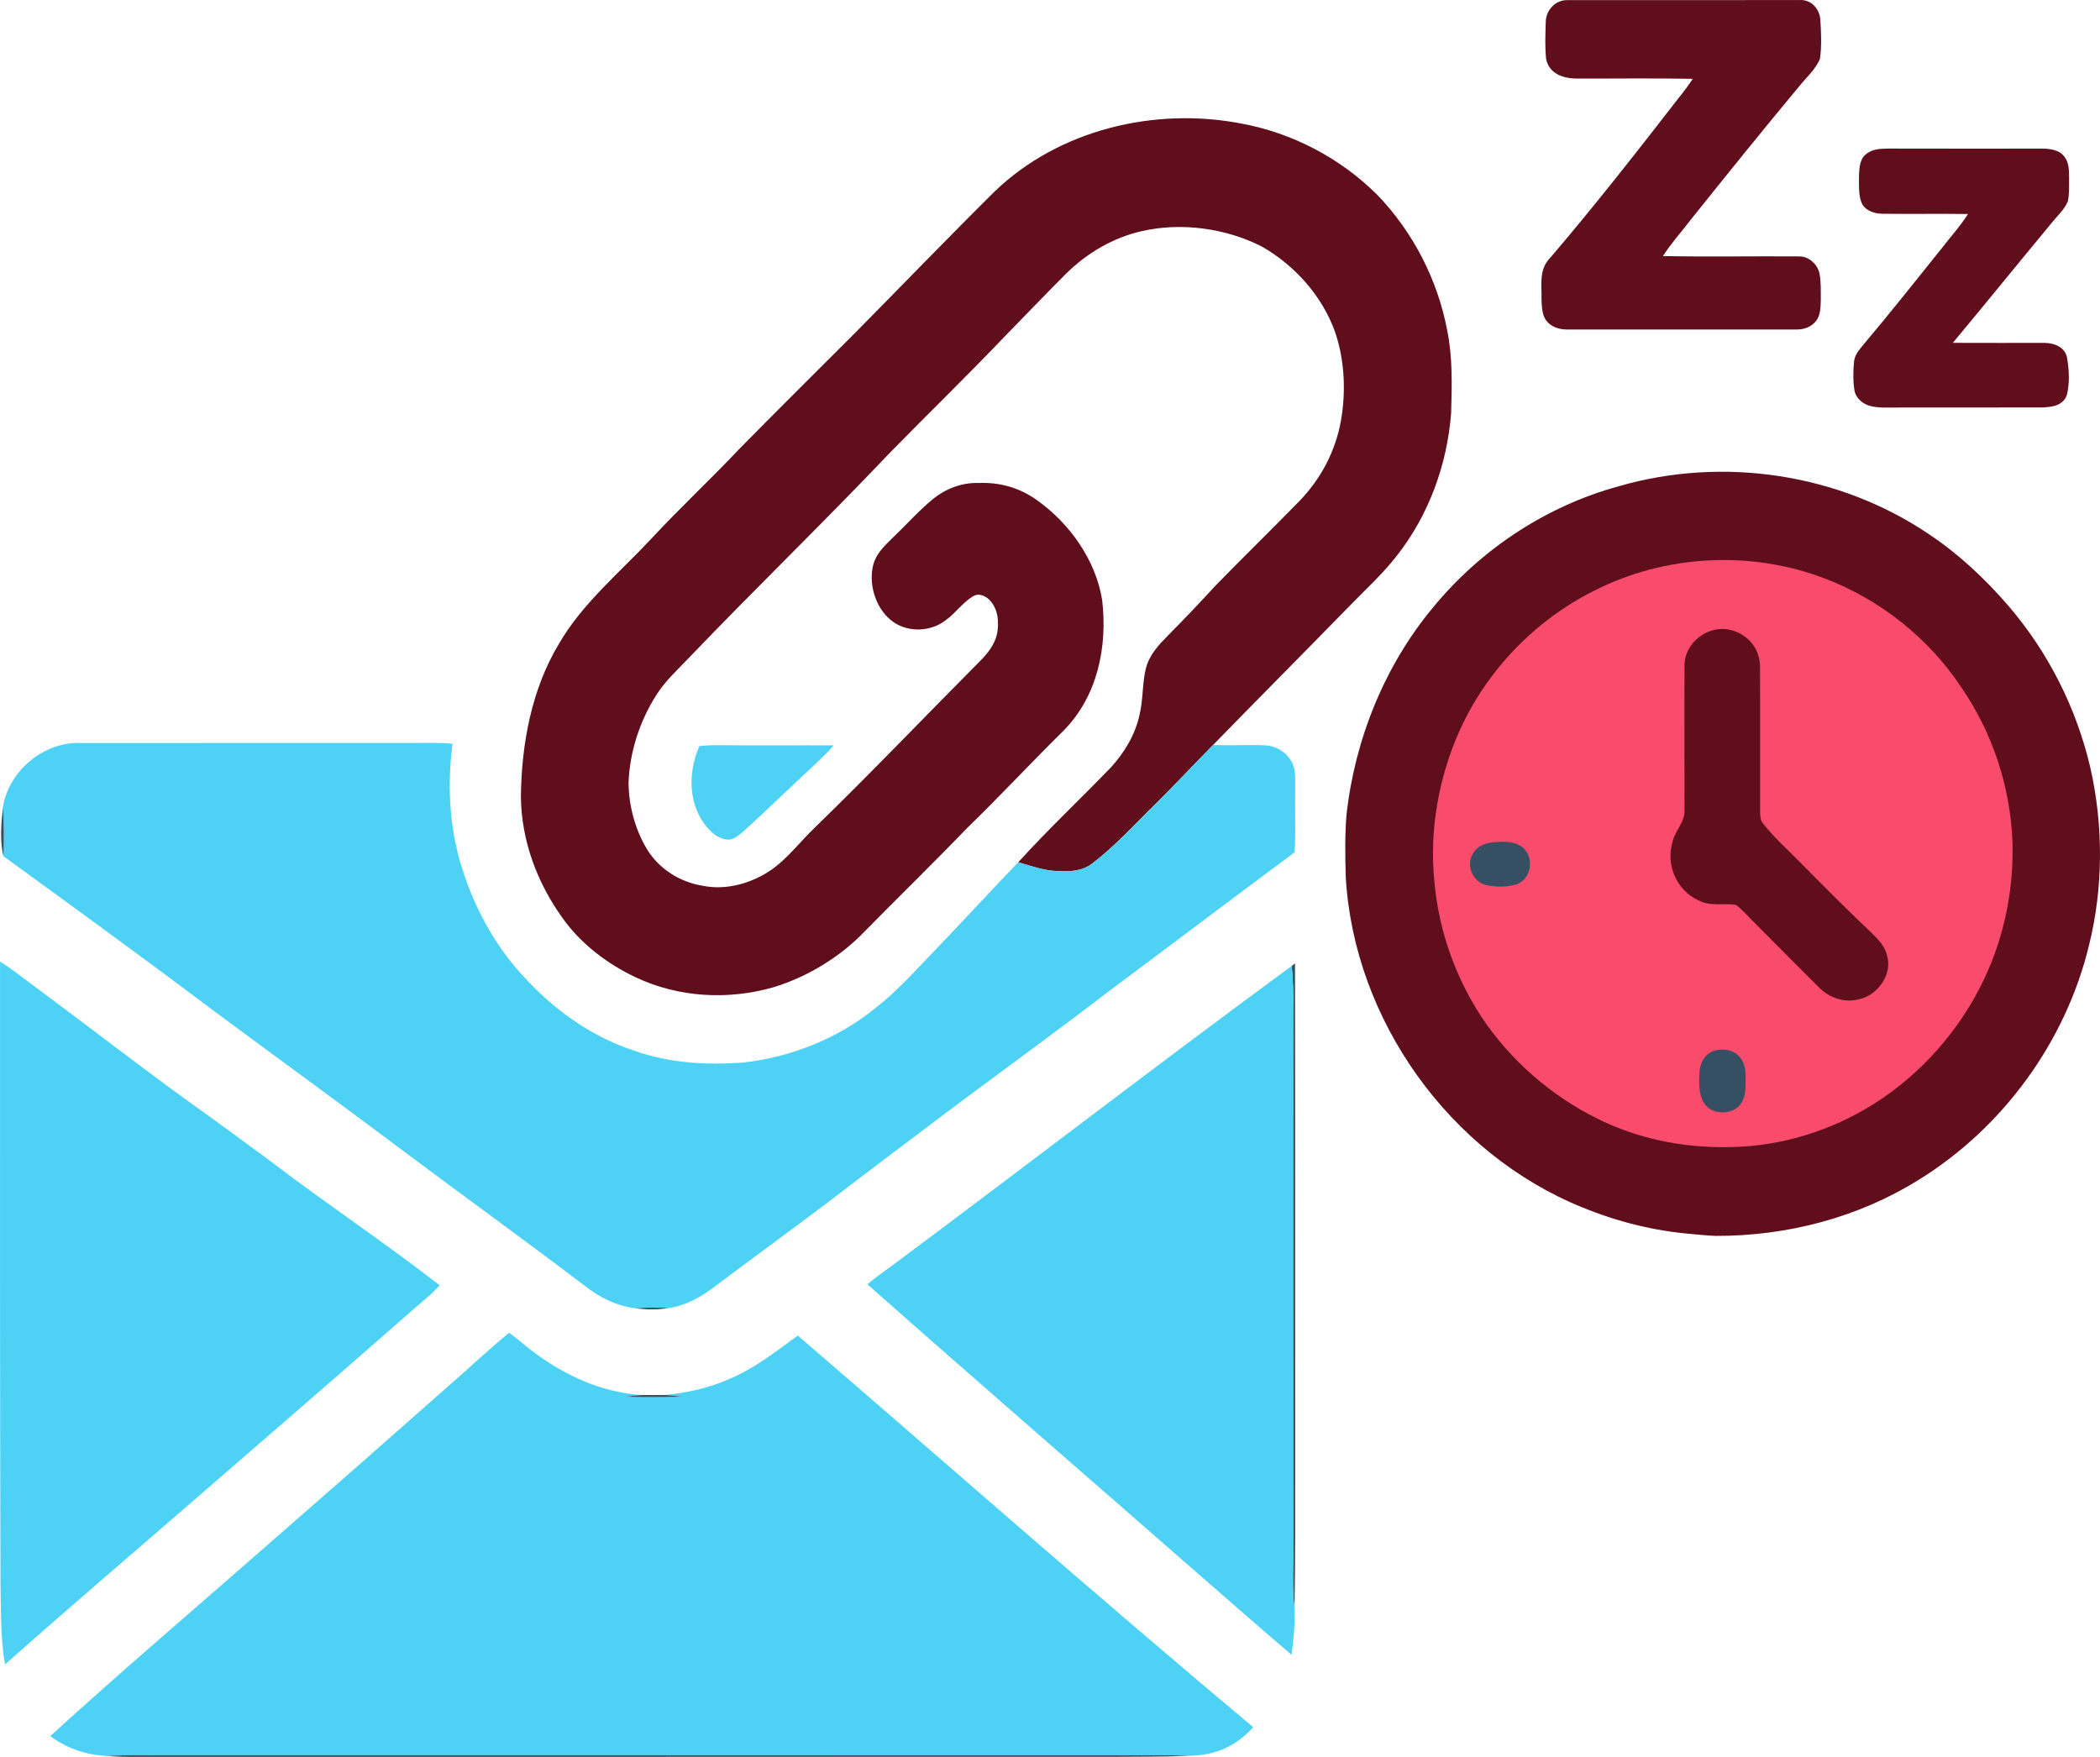 <?xml version="1.0" encoding="UTF-8" standalone="no"?>
<svg
   version="1.1"
   viewBox="0 0 778.126 651.098"
   width="778.126pt"
   height="651.098pt"
   id="svg19"
   sodipodi:docname="favicon.svg"
   inkscape:version="1.3.2 (091e20e, 2023-11-25)"
   xmlns:inkscape="http://www.inkscape.org/namespaces/inkscape"
   xmlns:sodipodi="http://sodipodi.sourceforge.net/DTD/sodipodi-0.dtd"
   xmlns="http://www.w3.org/2000/svg"
   xmlns:svg="http://www.w3.org/2000/svg">
  <defs
     id="defs19" />
  <sodipodi:namedview
     id="namedview19"
     pagecolor="#ffffff"
     bordercolor="#000000"
     borderopacity="0.25"
     inkscape:showpageshadow="2"
     inkscape:pageopacity="0.0"
     inkscape:pagecheckerboard="0"
     inkscape:deskcolor="#d1d1d1"
     inkscape:document-units="pt"
     inkscape:zoom="0.52623681"
     inkscape:cx="513.07699"
     inkscape:cy="589.0884"
     inkscape:window-width="2560"
     inkscape:window-height="1387"
     inkscape:window-x="3432"
     inkscape:window-y="25"
     inkscape:window-maximized="0"
     inkscape:current-layer="svg19" />
  <path
     d="m 580.666,0.046 c 28.67,0 57.41,0.02 86.08,-0.03 4.26,-0.28 7.37,3.08 7.75,7.16 0.3,4.78 0.54,9.83 -0.13,14.59 -1.52,3.87 -5.16,7.04 -7.74,10.27 -13.49,16.2 -26.72,32.62 -39.89,49.08 -3.5,4.6 -7.44,8.92 -10.56,13.78 16.84,0.33 33.71,0 50.55,0.13 3.57,-0.05 6.83,3.04 7.49,6.46 0.57,3.15 0.44,6.46 0.46,9.64 -0.11,2.71 -0.03,5.84 -1.93,8.01 -1.75,2.12 -4.33,2.96 -7.01,2.98 -28.28,-0.03 -56.81,-0.03 -85.09,0 -2.85,0.01 -5.91,-0.92 -7.68,-3.29 -1.61,-2.14 -1.65,-5.14 -1.78,-7.71 0.17,-6.02 -1.16,-11.32 3.57,-15.97 16.31,-19.12 31.82,-38.93 47.2,-58.79 1.87,-2.3 3.64,-4.66 5.26,-7.14 -14.51,-0.28 -29.04,-0.06 -43.56,-0.1 -4.81,-0.17 -9.69,-1.99 -10.75,-7.23 -0.48,-4.55 -0.29,-9.24 -0.14,-13.81 0.07,-4.29 3.53,-8.07 7.9,-8.03 z"
     fill="#364f63"
     id="path2"
     style="fill:#600d1c;fill-opacity:1" />
  <path
     d="m 459.876,45.766 c 19,3.48 36.94,12.89 50.57,26.57 13.2,13.73 22.29,31.46 25.81,50.17 2.03,10.06 1.74,20.27 1.44,30.6 -1.47,19.07 -8.26,37.79 -20.13,52.85 -5.25,6.82 -11.88,12.76 -17.95,19.06 -16.65,17.08 -33.49,33.98 -50.13,51.07 -8.08,8.19 -15.9,16.63 -24.16,24.64 -6.43,6.48 -13.21,13.65 -20.67,19.33 -3.89,2.94 -8.32,2.93 -12.98,2.77 -5.06,-0.26 -9.55,-1.86 -14.37,-3.28 11.05,-12.21 23.11,-23.49 34.51,-35.35 5.02,-5.59 8.91,-12.11 10.48,-19.52 1.29,-5.51 0.95,-11.27 2.24,-16.75 1.3,-5.29 4.72,-8.82 8.41,-12.59 5.99,-6.02 11.82,-12.18 17.56,-18.43 10.37,-10.63 21.03,-20.99 31.38,-31.64 7.69,-8.12 12.94,-18.1 14.94,-29.14 1.94,-10.85 1.45,-22.58 -2.12,-33.06 -4.72,-13.32 -15.01,-24.84 -27.25,-31.75 -13.22,-6.74 -29.74,-9 -44.23,-5.69 -10.76,2.4 -20.38,8.09 -28.2,15.79 -7.51,7.48 -14.8,15.19 -22.24,22.75 -14.16,14.86 -28.88,29.13 -43.22,43.79 -24.18,25.48 -49.44,49.89 -73.74,75.25 -4.51,4.81 -9.09,8.78 -12.63,14.37 -6.17,9.66 -9.85,21.05 -10.3,32.52 0.11,8.65 2.44,17.42 6.97,24.83 4.53,7.25 12.22,12.04 20.62,13.35 8.98,1.82 18.69,-1.14 26.01,-6.41 5.82,-4.31 10.36,-10.36 15.62,-15.35 20.63,-20.06 40.48,-40.85 60.76,-61.26 3.01,-3.01 5.59,-6.13 6.59,-10.39 0.73,-4.23 0.45,-8.71 -2.43,-12.12 -1.56,-1.78 -4.21,-3.17 -6.47,-1.77 -3.83,2.25 -6.48,6.27 -10.14,8.86 -5.36,4.25 -13.59,4.63 -19.25,0.78 -6.2,-4.22 -9.14,-12.82 -7.88,-20.05 0.87,-5.01 4.12,-7.95 7.55,-11.33 4.95,-4.69 9.51,-9.91 14.78,-14.23 4.81,-3.92 10.8,-6.23 17.04,-6.01 7.93,-0.32 15.24,1.79 21.67,6.44 12.05,8.58 21.69,22.14 24.05,36.91 2.05,17.27 -1.67,35.54 -14.15,48.28 -12.1,11.91 -23.63,24.36 -35.82,36.18 -12.43,12.91 -25.27,25.39 -37.83,38.17 -9.16,9.64 -21.36,17.06 -34.07,20.92 -16.77,4.79 -35.09,3.78 -50.93,-3.69 -10.52,-4.96 -20.33,-12.4 -27.1,-21.92 -9.5,-13.21 -15.34,-28.82 -15.47,-45.2 0.22,-19.39 3.98,-39.77 14.13,-56.55 8.49,-14.76 22.56,-26.43 34.16,-38.85 10.58,-11.42 21.98,-22.01 32.66,-33.33 14.05,-14.28 28.27,-28.39 42.45,-42.55 17.4,-17.59 34.58,-35.44 52.15,-52.86 23.83,-22.92 59.24,-31.34 91.31,-25.18 z"
     fill="#364f63"
     id="path3"
     style="fill:#600d1c;fill-opacity:1" />
  <path
     d="m 699.656,55.056 c 19.02,0.06 38.07,0.02 57.09,0.02 2.88,0.04 6.2,0.44 8.1,2.87 1.93,2.45 1.75,5.15 1.83,8.1 -0.04,2.83 0.14,5.84 -0.48,8.61 -1.21,2.99 -4,5.43 -5.98,7.95 -12.26,14.77 -24.32,29.71 -36.62,44.45 11.38,0.08 22.76,-0.01 34.14,0.02 3.63,0.08 7.56,1.66 8.21,5.67 0.74,4.33 0.99,9.31 -0.09,13.59 -1.41,4.03 -5.41,4.49 -9.12,4.65 -17.68,0.07 -35.36,0.01 -53.04,0.04 -3.42,-0.05 -7.12,0.27 -10.47,-0.51 -2.84,-0.68 -5.54,-2.82 -6.08,-5.81 -0.56,-3.43 -0.47,-7.04 -0.18,-10.5 0.24,-2.69 1.81,-4.41 3.43,-6.4 9.79,-11.59 19.19,-23.47 28.7,-35.31 3.41,-4.46 7.13,-8.48 10.12,-13.19 -10.52,-0.14 -21.05,0.03 -31.57,-0.09 -2.85,0.01 -6.04,-0.94 -7.6,-3.51 -1.43,-2.78 -1.18,-6.61 -1.24,-9.66 0.07,-2.74 0.06,-6.6 2.26,-8.59 2.45,-2.27 5.43,-2.34 8.59,-2.4 z"
     fill="#364f63"
     id="path4"
     style="fill:#600d1c;fill-opacity:1" />
  <path
     d="m 714.776,197.996 c 11.01,7.32 20.82,16.57 29.44,26.56 14.73,17.15 25.16,37.81 30.3,59.82 4.91,21.55 4.87,44.55 -0.48,66.02 -8.62,35.68 -31.92,67.62 -63.15,86.88 -22.51,14.02 -48.76,20.81 -75.21,20.74 -3.02,-0.11 -5.98,-0.44 -8.99,-0.71 -13.89,-1.14 -27.46,-4.57 -40.35,-9.84 -49.19,-19.93 -84.59,-69.37 -87.68,-122.34 -0.23,-7.64 -0.35,-15.37 0.25,-23 3.04,-27.83 14.02,-55.28 31.97,-76.87 17.69,-21.6 41.98,-37.7 68.95,-45.06 38.59,-11.17 81.63,-4.75 114.95,17.8 z"
     fill="#364f63"
     id="path5"
     style="fill:#600d1c;fill-opacity:1" />
  <path
     d="m 676.336,214.456 c 20.46,7.82 38.45,22.18 50.53,40.46 11.5,16.82 18.08,36.78 18.82,57.14 0.54,17.33 -2.99,34.92 -10.42,50.61 -8.87,18.81 -23.13,35.13 -40.7,46.28 -15.69,9.96 -34.27,15.81 -52.87,16.14 -15.82,0.45 -31.73,-2.34 -46.2,-8.82 -17.63,-7.91 -33.28,-20.72 -44.53,-36.44 -11.06,-15.69 -17.87,-34.26 -19.5,-53.39 -1.88,-18.91 1.68,-38.75 9.54,-56.04 10.08,-22.15 27.84,-40.52 49.58,-51.43 26.32,-13.43 58.17,-15.13 85.75,-4.51 z"
     fill="#fdfdfd"
     id="path6"
     style="fill:#f94b6c;fill-opacity:1" />
  <path
     d="m 642.086,233.696 c 5.95,1.81 10.08,7.05 10.06,13.34 0.12,18 -0.01,36.06 0.05,54.07 0.04,1.6 0.09,3 1.22,4.26 4.03,5.15 9.12,9.62 13.69,14.3 8.78,8.9 17.6,17.74 26.66,26.34 2.52,2.49 4.78,4.89 5.56,8.47 1.79,6.89 -3.7,14.42 -10.47,15.84 -5.42,1.43 -11.06,-0.5 -14.93,-4.44 -7.86,-7.81 -15.64,-15.71 -23.47,-23.55 -2.37,-2.3 -4.55,-4.91 -7.15,-6.95 -4.99,-0.83 -9.32,0.75 -14.11,-1.77 -8,-3.8 -11.94,-12.93 -9.52,-21.43 0.97,-4.45 4.81,-7.64 4.5,-12.03 0.01,-17.68 -0.08,-35.43 0,-53.11 -0.25,-9.11 9.35,-16.09 17.91,-13.34 z"
     fill="#364f63"
     id="path7"
     style="fill:#600d1c;fill-opacity:1" />
  <path
     d="m 29.696,275.346 c 41.56,-0.03 83.42,-0.01 125,-0.01 4.34,-0.04 8.65,-0.14 12.98,0.31 -1.9,14.64 -1.26,29.44 2.8,43.67 4.75,16.4 13,31.76 24.94,44.06 10.95,11.67 24.56,21.17 39.88,26.11 12.97,4.53 26.44,5.29 40.06,4.29 17.71,-1.98 35.04,-8.84 48.91,-20.11 8.35,-6.48 15,-14.12 22.33,-21.67 10.32,-10.74 20.36,-21.74 30.71,-32.45 4.82,1.42 9.31,3.02 14.37,3.28 4.66,0.16 9.09,0.17 12.98,-2.77 7.46,-5.68 14.24,-12.85 20.67,-19.33 8.26,-8.01 16.08,-16.45 24.16,-24.64 6.4,0.25 12.81,-0.13 19.21,0.12 4.1,0.18 7.83,2.46 9.84,6.02 1.74,2.77 1.32,6.71 1.4,9.86 -0.18,7.92 0.25,15.86 -0.23,23.77 -23,17.06 -45.81,34.35 -68.79,51.46 -18.32,14.08 -37,27.65 -55.54,41.44 -16.32,12.35 -32.72,24.59 -48.94,37.07 -13.89,10.47 -27.95,20.7 -41.85,31.15 -5.09,3.81 -10.43,6.86 -16.83,7.78 -4.12,-0.27 -8.05,-0.25 -12.16,0.1 -7.18,-0.85 -13.55,-4.07 -19.16,-8.51 -22.18,-16.88 -44.8,-33.18 -67.11,-49.89 -23.82,-17.9 -47.94,-35.37 -71.86,-53.14 -25.18,-18.96 -50.7,-37.48 -76.19,-56.02 0.24,-6.11 0.18,-12.21 -0.17,-18.3 2.15,-13.27 15.07,-24.13 28.59,-23.65 z"
     fill="#0c7dce"
     id="path8"
     style="fill:#4dd2f5;fill-opacity:1" />
  <path
     d="m 266.686,276.166 c 14.07,0.16 28.15,0 42.22,0.06 -3.82,4.42 -8.4,8.35 -12.67,12.42 -6.89,6.43 -13.64,13.02 -20.63,19.34 -1.43,1.2 -3.15,2.78 -5.03,3.13 -3.38,0.32 -6.44,-1.96 -8.51,-4.41 -7.17,-8.44 -7.21,-20.42 -2.91,-30.22 2.5,-0.27 5.02,-0.34 7.53,-0.32 z"
     fill="#0c7dce"
     id="path9"
     style="fill:#4dd2f5;fill-opacity:1" />
  <path
     d="m 1.106,298.996 c 0.35,6.09 0.41,12.19 0.17,18.3 -1.43,-5.76 -0.8,-12.44 -0.17,-18.3 z"
     fill="#364f63"
     id="path10" />
  <path
     d="m 551.956,312.336 c 3.71,-0.51 8.82,-0.9 11.98,1.5 4.6,3.4 3.78,11.67 -1.73,13.78 -3.58,1.18 -7.71,1.18 -11.38,0.42 -4.77,-0.99 -7.63,-6.84 -5.34,-11.17 1.24,-2.63 3.69,-4.02 6.47,-4.53 z"
     fill="#364f63"
     id="path11" />
  <path
     d="m 0.016,356.356 c 4.33,2.7 8.35,5.94 12.46,8.95 19.52,14.45 38.69,29.41 58.39,43.61 9.9,7.07 19.7,14.27 29.48,21.51 20.56,15.66 42.16,30.07 62.59,45.9 -3.7,4.06 -8.03,7.25 -12.08,10.94 -25.58,22.45 -51.3,44.71 -77.02,66.99 -24.02,20.84 -48.2,41.47 -71.99,62.58 -1.66,-9.64 -1.48,-19.91 -1.66,-29.75 -0.23,-76.9 -0.19,-153.83 -0.17,-230.73 z"
     fill="#0c7dce"
     id="path12"
     style="fill:#4dd2f5;fill-opacity:1" />
  <path
     d="m 479.856,357.006 c 0.12,61.67 0.04,123.4 0.07,185.08 -0.03,18.08 0.1,36.14 -0.27,54.22 -0.68,-5.74 -0.57,-11.46 -0.5,-17.22 -0.05,-68.33 -0.02,-136.67 -0.01,-205 0.09,-5.39 0.05,-10.74 -0.54,-16.1 z"
     fill="#364f63"
     id="path13" />
  <path
     d="m 478.606,357.986 c 0.59,5.36 0.63,10.71 0.54,16.1 -0.01,68.33 -0.04,136.67 0.01,205 -0.07,5.76 -0.18,11.48 0.5,17.22 0.22,5.69 -0.33,11.33 -1.07,16.97 -11.36,-9.65 -22.52,-19.55 -33.8,-29.31 -41.06,-35.94 -82.53,-71.86 -123.39,-108.01 2.95,-2.48 6.07,-4.72 9.2,-6.97 49.46,-36.83 98.31,-74.51 148.01,-111 z"
     fill="#0c7dce"
     id="path14"
     style="fill:#4dd2f5;fill-opacity:1" />
  <path
     d="m 635.076,389.426 c 3.49,-1.01 7.4,-0.45 9.74,2.55 2.38,3.05 1.95,6.52 1.98,10.16 -0.01,3.02 -0.54,6.03 -2.86,8.17 -3.39,2.84 -9.66,2.65 -12.28,-1.18 -2.38,-3.3 -2.15,-8.16 -1.93,-12.02 0.29,-3.44 1.99,-6.47 5.35,-7.68 z"
     fill="#364f63"
     id="path15" />
  <path
     d="m 247.756,484.756 c -4.03,0.65 -8.12,0.64 -12.16,0.1 4.11,-0.35 8.04,-0.37 12.16,-0.1 z"
     fill="#364f63"
     id="path16" />
  <path
     d="m 188.676,493.916 c 3.12,2.26 5.95,4.86 9.03,7.16 11.85,8.78 25.25,15 40.15,15.9 -2.09,0.14 -4.16,0.39 -6.23,0.66 7.03,0.25 14.08,0.15 21.12,0 -2.07,-0.27 -4.14,-0.52 -6.23,-0.68 8.05,-0.79 15.89,-2.48 23.32,-5.73 9.7,-4.05 17.4,-10.17 25.79,-16.27 56.36,48.56 111.72,97.37 168.75,145.15 -6.47,7.04 -13.83,10.4 -23.44,10.55 -5.08,-0.14 -10.15,-0.23 -15.24,-0.17 -123,0 -246,-0.01 -369,-0.01 -5.77,-0.08 -11.5,-0.03 -17.26,0.26 -7.69,-0.42 -14.62,-2.74 -20.81,-7.35 26.5,-24.2 54.15,-47.69 81.05,-71.33 22.08,-19.24 44.08,-38.57 66.01,-57.98 7.72,-6.64 15.06,-13.77 22.99,-20.16 z"
     fill="#0c7dce"
     id="path17"
     style="fill:#4dd2f5;fill-opacity:1" />
  <path
     d="m 237.856,516.976 c 2.89,0.04 5.77,0.04 8.66,-0.02 2.09,0.16 4.16,0.41 6.23,0.68 -7.04,0.15 -14.09,0.25 -21.12,0 2.07,-0.27 4.14,-0.52 6.23,-0.66 z"
     fill="#364f63"
     id="path18" />
  <path
     d="m 39.436,650.736 c 5.76,-0.29 11.49,-0.34 17.26,-0.26 123,0 246,0.01 369,0.01 5.09,-0.06 10.16,0.03 15.24,0.17 -9.4,0.47 -18.83,0.32 -28.24,0.42 -120.67,0.03 -241.33,0 -362,0.02 -3.76,0.01 -7.51,-0.03 -11.26,-0.36 z"
     fill="#364f63"
     id="path19" />
</svg>
